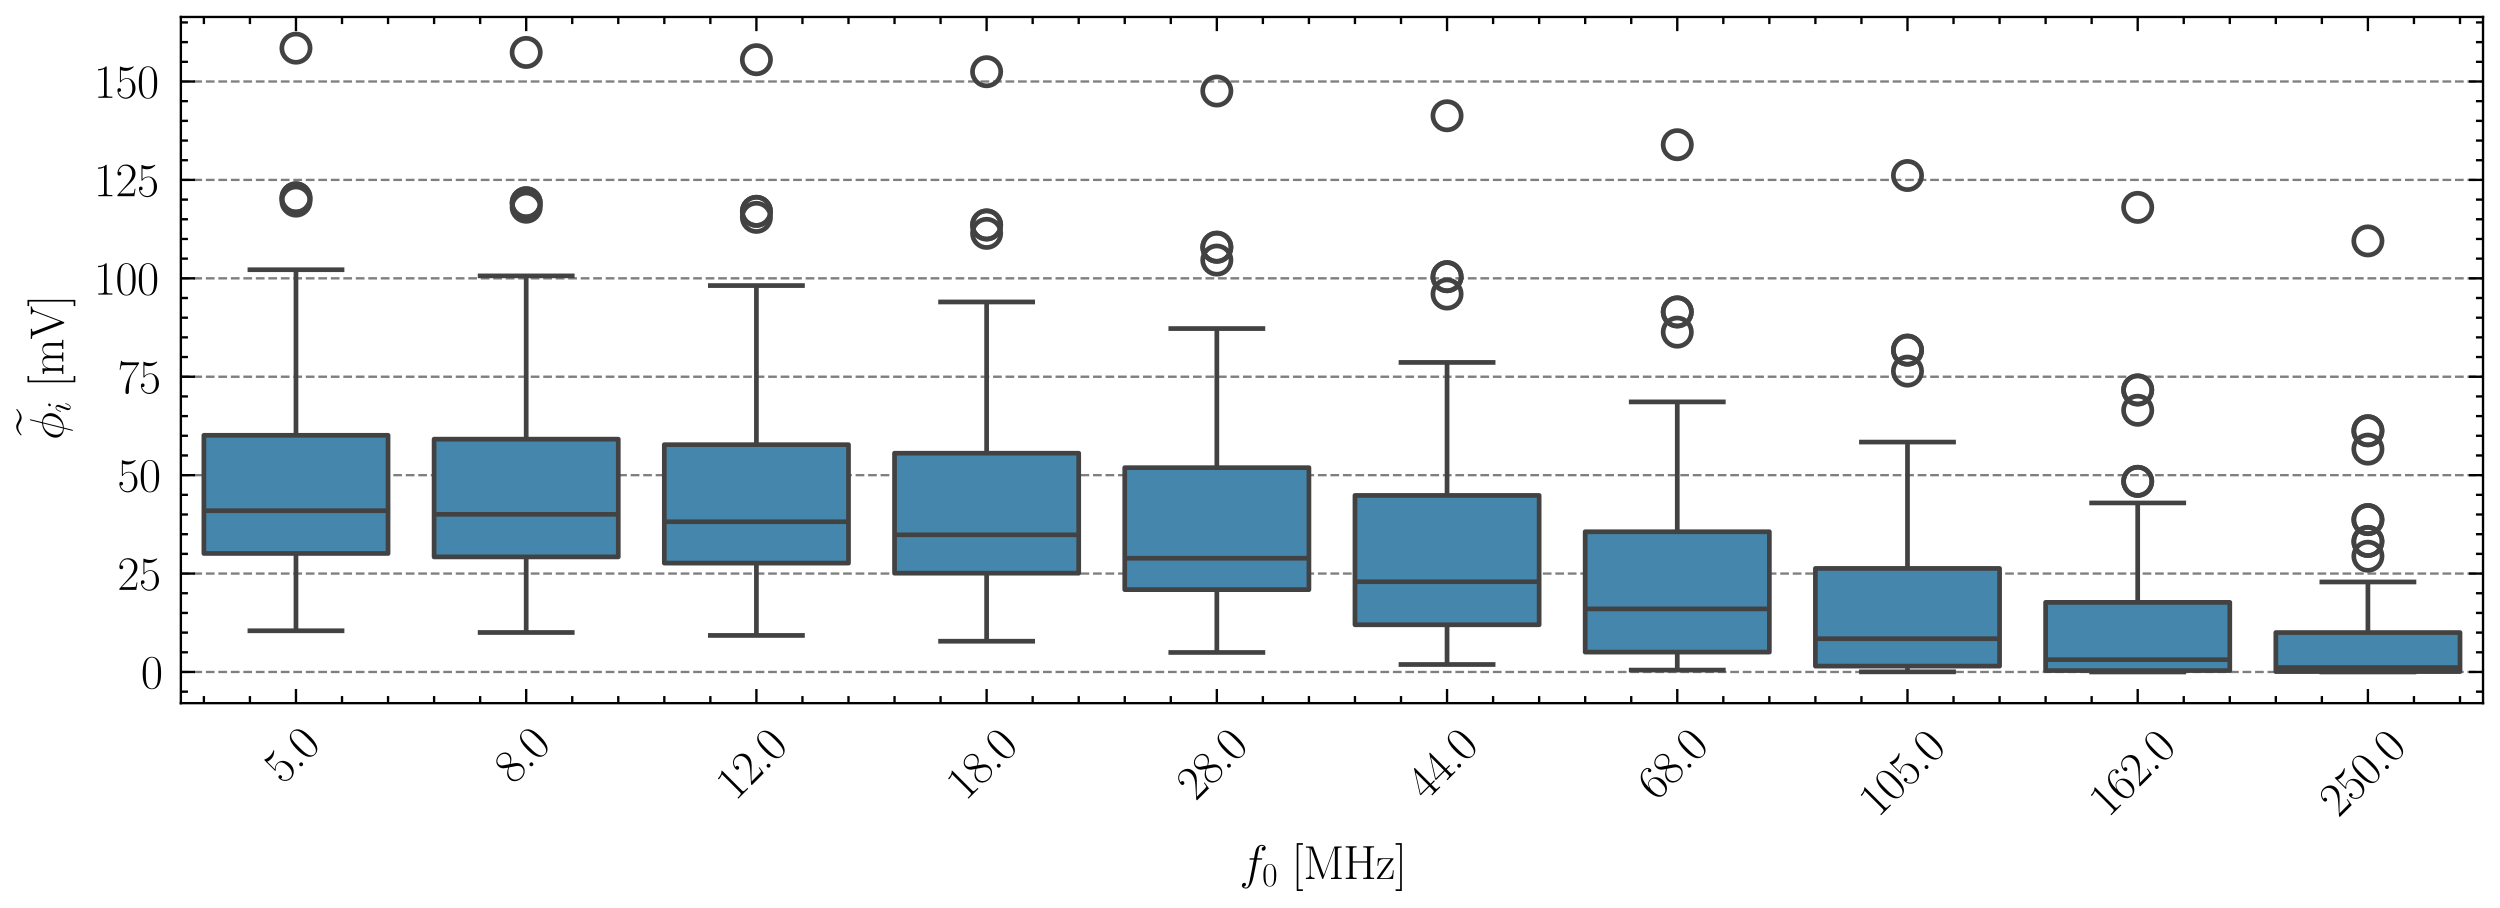 <?xml version="1.0" encoding="utf-8" standalone="no"?>
<!DOCTYPE svg PUBLIC "-//W3C//DTD SVG 1.1//EN"
  "http://www.w3.org/Graphics/SVG/1.1/DTD/svg11.dtd">
<svg xmlns:xlink="http://www.w3.org/1999/xlink" width="530.209pt" height="192.501pt" viewBox="0 0 530.209 192.501" xmlns="http://www.w3.org/2000/svg" version="1.1">
 <defs>
  <style type="text/css">*{stroke-linejoin: round; stroke-linecap: butt}</style>
 </defs>
 <g id="figure_1">
  <g id="patch_1">
   <path d="M 0 192.501 
L 530.209 192.501 
L 530.209 -0 
L 0 -0 
L 0 192.501 
z
" style="fill: none"/>
  </g>
  <g id="axes_1">
   <g id="patch_2">
    <path d="M 38.359 149.13 
L 526.609 149.13 
L 526.609 3.6 
L 38.359 3.6 
L 38.359 149.13 
z
" style="fill: none"/>
   </g>
   <g id="matplotlib.axis_1">
    <g id="xtick_1">
     <g id="line2d_1">
      <defs>
       <path id="m8b700ce25a" d="M 0 0 
L 0 -3 
" style="stroke: #000000; stroke-width: 0.5"/>
      </defs>
      <g>
       <use xlink:href="#m8b700ce25a" x="62.771" y="149.13" style="stroke: #000000; stroke-width: 0.5"/>
      </g>
     </g>
     <g id="line2d_2">
      <defs>
       <path id="m5bdc2e6451" d="M 0 0 
L 0 3 
" style="stroke: #000000; stroke-width: 0.5"/>
      </defs>
      <g>
       <use xlink:href="#m5bdc2e6451" x="62.771" y="3.6" style="stroke: #000000; stroke-width: 0.5"/>
      </g>
     </g>
     <g id="text_1">
      <!-- 5.0 -->
      <g transform="translate(60.032 166.524) rotate(-45) scale(0.1 -0.1)">
       <defs>
        <path id="CMR17-35" d="M 730 3692 
C 794 3666 1056 3584 1325 3584 
C 1920 3584 2246 3911 2432 4100 
C 2432 4157 2432 4192 2394 4192 
C 2387 4192 2374 4192 2323 4163 
C 2099 4058 1837 3973 1517 3973 
C 1325 3973 1037 3999 723 4139 
C 653 4171 640 4171 634 4171 
C 602 4171 595 4164 595 4037 
L 595 2203 
C 595 2089 595 2057 659 2057 
C 691 2057 704 2070 736 2114 
C 941 2401 1222 2522 1542 2522 
C 1766 2522 2246 2382 2246 1289 
C 2246 1085 2246 715 2054 421 
C 1894 159 1645 25 1370 25 
C 947 25 518 320 403 814 
C 429 807 480 795 506 795 
C 589 795 749 840 749 1038 
C 749 1210 627 1280 506 1280 
C 358 1280 262 1190 262 1011 
C 262 454 704 -128 1382 -128 
C 2042 -128 2669 440 2669 1264 
C 2669 2030 2170 2624 1549 2624 
C 1222 2624 947 2503 730 2274 
L 730 3692 
z
" transform="scale(0.016)"/>
        <path id="CMR17-2e" d="M 1062 261 
C 1062 420 934 522 800 522 
C 672 522 538 420 538 261 
C 538 102 666 0 800 0 
C 928 0 1062 102 1062 261 
z
" transform="scale(0.016)"/>
        <path id="CMR17-30" d="M 2688 2025 
C 2688 2416 2682 3080 2413 3591 
C 2176 4039 1798 4198 1466 4198 
C 1158 4198 768 4058 525 3597 
C 269 3118 243 2524 243 2025 
C 243 1661 250 1106 448 619 
C 723 -39 1216 -128 1466 -128 
C 1760 -128 2208 -7 2470 600 
C 2662 1042 2688 1559 2688 2025 
z
M 1466 -26 
C 1056 -26 813 325 723 812 
C 653 1188 653 1738 653 2096 
C 653 2588 653 2997 736 3387 
C 858 3929 1216 4096 1466 4096 
C 1728 4096 2067 3923 2189 3400 
C 2272 3036 2278 2607 2278 2096 
C 2278 1680 2278 1169 2202 792 
C 2067 95 1690 -26 1466 -26 
z
" transform="scale(0.016)"/>
       </defs>
       <use xlink:href="#CMR17-35" transform="scale(0.996)"/>
       <use xlink:href="#CMR17-2e" transform="translate(45.69 0) scale(0.996)"/>
       <use xlink:href="#CMR17-30" transform="translate(70.562 0) scale(0.996)"/>
      </g>
     </g>
    </g>
    <g id="xtick_2">
     <g id="line2d_3">
      <g>
       <use xlink:href="#m8b700ce25a" x="111.596" y="149.13" style="stroke: #000000; stroke-width: 0.5"/>
      </g>
     </g>
     <g id="line2d_4">
      <g>
       <use xlink:href="#m5bdc2e6451" x="111.596" y="3.6" style="stroke: #000000; stroke-width: 0.5"/>
      </g>
     </g>
     <g id="text_2">
      <!-- 8.0 -->
      <g transform="translate(108.857 166.524) rotate(-45) scale(0.1 -0.1)">
       <defs>
        <path id="CMR17-38" d="M 1741 2264 
C 2144 2467 2554 2773 2554 3263 
C 2554 3841 1990 4179 1472 4179 
C 890 4179 378 3759 378 3180 
C 378 3021 416 2747 666 2505 
C 730 2442 998 2251 1171 2130 
C 883 1983 211 1634 211 934 
C 211 279 838 -128 1459 -128 
C 2144 -128 2720 362 2720 1010 
C 2720 1590 2330 1857 2074 2029 
L 1741 2264 
z
M 902 2822 
C 851 2854 595 3051 595 3351 
C 595 3739 998 4032 1459 4032 
C 1965 4032 2336 3676 2336 3262 
C 2336 2669 1670 2331 1638 2331 
C 1632 2331 1626 2331 1574 2370 
L 902 2822 
z
M 2080 1519 
C 2176 1449 2483 1240 2483 851 
C 2483 381 2010 25 1472 25 
C 890 25 448 438 448 940 
C 448 1443 838 1862 1280 2060 
L 2080 1519 
z
" transform="scale(0.016)"/>
       </defs>
       <use xlink:href="#CMR17-38" transform="scale(0.996)"/>
       <use xlink:href="#CMR17-2e" transform="translate(45.69 0) scale(0.996)"/>
       <use xlink:href="#CMR17-30" transform="translate(70.562 0) scale(0.996)"/>
      </g>
     </g>
    </g>
    <g id="xtick_3">
     <g id="line2d_5">
      <g>
       <use xlink:href="#m8b700ce25a" x="160.421" y="149.13" style="stroke: #000000; stroke-width: 0.5"/>
      </g>
     </g>
     <g id="line2d_6">
      <g>
       <use xlink:href="#m5bdc2e6451" x="160.421" y="3.6" style="stroke: #000000; stroke-width: 0.5"/>
      </g>
     </g>
     <g id="text_3">
      <!-- 12.0 -->
      <g transform="translate(155.921 170.046) rotate(-45) scale(0.1 -0.1)">
       <defs>
        <path id="CMR17-31" d="M 1702 4058 
C 1702 4192 1696 4192 1606 4192 
C 1357 3916 979 3827 621 3827 
C 602 3827 570 3827 563 3808 
C 557 3795 557 3782 557 3648 
C 755 3648 1088 3686 1344 3839 
L 1344 461 
C 1344 236 1331 160 781 160 
L 589 160 
L 589 0 
C 896 0 1216 0 1523 0 
C 1830 0 2150 0 2458 0 
L 2458 160 
L 2266 160 
C 1715 160 1702 230 1702 458 
L 1702 4058 
z
" transform="scale(0.016)"/>
        <path id="CMR17-32" d="M 2669 989 
L 2554 989 
C 2490 536 2438 459 2413 420 
C 2381 369 1920 369 1830 369 
L 602 369 
C 832 619 1280 1072 1824 1597 
C 2214 1967 2669 2402 2669 3035 
C 2669 3790 2067 4224 1395 4224 
C 691 4224 262 3604 262 3030 
C 262 2780 448 2748 525 2748 
C 589 2748 781 2787 781 3010 
C 781 3207 614 3264 525 3264 
C 486 3264 448 3258 422 3245 
C 544 3790 915 4058 1306 4058 
C 1862 4058 2227 3617 2227 3035 
C 2227 2479 1901 2000 1536 1584 
L 262 146 
L 262 0 
L 2515 0 
L 2669 989 
z
" transform="scale(0.016)"/>
       </defs>
       <use xlink:href="#CMR17-31" transform="scale(0.996)"/>
       <use xlink:href="#CMR17-32" transform="translate(45.69 0) scale(0.996)"/>
       <use xlink:href="#CMR17-2e" transform="translate(91.381 0) scale(0.996)"/>
       <use xlink:href="#CMR17-30" transform="translate(116.252 0) scale(0.996)"/>
      </g>
     </g>
    </g>
    <g id="xtick_4">
     <g id="line2d_7">
      <g>
       <use xlink:href="#m8b700ce25a" x="209.246" y="149.13" style="stroke: #000000; stroke-width: 0.5"/>
      </g>
     </g>
     <g id="line2d_8">
      <g>
       <use xlink:href="#m5bdc2e6451" x="209.246" y="3.6" style="stroke: #000000; stroke-width: 0.5"/>
      </g>
     </g>
     <g id="text_4">
      <!-- 18.0 -->
      <g transform="translate(204.746 170.046) rotate(-45) scale(0.1 -0.1)">
       <use xlink:href="#CMR17-31" transform="scale(0.996)"/>
       <use xlink:href="#CMR17-38" transform="translate(45.69 0) scale(0.996)"/>
       <use xlink:href="#CMR17-2e" transform="translate(91.381 0) scale(0.996)"/>
       <use xlink:href="#CMR17-30" transform="translate(116.252 0) scale(0.996)"/>
      </g>
     </g>
    </g>
    <g id="xtick_5">
     <g id="line2d_9">
      <g>
       <use xlink:href="#m8b700ce25a" x="258.071" y="149.13" style="stroke: #000000; stroke-width: 0.5"/>
      </g>
     </g>
     <g id="line2d_10">
      <g>
       <use xlink:href="#m5bdc2e6451" x="258.071" y="3.6" style="stroke: #000000; stroke-width: 0.5"/>
      </g>
     </g>
     <g id="text_5">
      <!-- 28.0 -->
      <g transform="translate(253.571 170.046) rotate(-45) scale(0.1 -0.1)">
       <use xlink:href="#CMR17-32" transform="scale(0.996)"/>
       <use xlink:href="#CMR17-38" transform="translate(45.69 0) scale(0.996)"/>
       <use xlink:href="#CMR17-2e" transform="translate(91.381 0) scale(0.996)"/>
       <use xlink:href="#CMR17-30" transform="translate(116.252 0) scale(0.996)"/>
      </g>
     </g>
    </g>
    <g id="xtick_6">
     <g id="line2d_11">
      <g>
       <use xlink:href="#m8b700ce25a" x="306.896" y="149.13" style="stroke: #000000; stroke-width: 0.5"/>
      </g>
     </g>
     <g id="line2d_12">
      <g>
       <use xlink:href="#m5bdc2e6451" x="306.896" y="3.6" style="stroke: #000000; stroke-width: 0.5"/>
      </g>
     </g>
     <g id="text_6">
      <!-- 44.0 -->
      <g transform="translate(302.396 170.046) rotate(-45) scale(0.1 -0.1)">
       <defs>
        <path id="CMR17-34" d="M 2150 4122 
C 2150 4256 2144 4256 2029 4256 
L 128 1254 
L 128 1088 
L 1779 1088 
L 1779 457 
C 1779 224 1766 160 1318 160 
L 1197 160 
L 1197 0 
C 1402 0 1747 0 1965 0 
C 2182 0 2528 0 2733 0 
L 2733 160 
L 2611 160 
C 2163 160 2150 224 2150 457 
L 2150 1088 
L 2803 1088 
L 2803 1254 
L 2150 1254 
L 2150 4122 
z
M 1798 3703 
L 1798 1254 
L 256 1254 
L 1798 3703 
z
" transform="scale(0.016)"/>
       </defs>
       <use xlink:href="#CMR17-34" transform="scale(0.996)"/>
       <use xlink:href="#CMR17-34" transform="translate(45.69 0) scale(0.996)"/>
       <use xlink:href="#CMR17-2e" transform="translate(91.381 0) scale(0.996)"/>
       <use xlink:href="#CMR17-30" transform="translate(116.252 0) scale(0.996)"/>
      </g>
     </g>
    </g>
    <g id="xtick_7">
     <g id="line2d_13">
      <g>
       <use xlink:href="#m8b700ce25a" x="355.721" y="149.13" style="stroke: #000000; stroke-width: 0.5"/>
      </g>
     </g>
     <g id="line2d_14">
      <g>
       <use xlink:href="#m5bdc2e6451" x="355.721" y="3.6" style="stroke: #000000; stroke-width: 0.5"/>
      </g>
     </g>
     <g id="text_7">
      <!-- 68.0 -->
      <g transform="translate(351.221 170.046) rotate(-45) scale(0.1 -0.1)">
       <defs>
        <path id="CMR17-36" d="M 678 2176 
C 678 3690 1395 4032 1811 4032 
C 1946 4032 2272 4009 2400 3776 
C 2298 3776 2106 3776 2106 3553 
C 2106 3381 2246 3323 2336 3323 
C 2394 3323 2566 3348 2566 3560 
C 2566 3954 2246 4179 1805 4179 
C 1043 4179 243 3390 243 1984 
C 243 253 966 -128 1478 -128 
C 2099 -128 2688 427 2688 1283 
C 2688 2081 2170 2662 1517 2662 
C 1126 2662 838 2407 678 1960 
L 678 2176 
z
M 1478 25 
C 691 25 691 1200 691 1436 
C 691 1896 909 2560 1504 2560 
C 1613 2560 1926 2560 2138 2120 
C 2253 1870 2253 1609 2253 1289 
C 2253 944 2253 690 2118 434 
C 1978 171 1773 25 1478 25 
z
" transform="scale(0.016)"/>
       </defs>
       <use xlink:href="#CMR17-36" transform="scale(0.996)"/>
       <use xlink:href="#CMR17-38" transform="translate(45.69 0) scale(0.996)"/>
       <use xlink:href="#CMR17-2e" transform="translate(91.381 0) scale(0.996)"/>
       <use xlink:href="#CMR17-30" transform="translate(116.252 0) scale(0.996)"/>
      </g>
     </g>
    </g>
    <g id="xtick_8">
     <g id="line2d_15">
      <g>
       <use xlink:href="#m8b700ce25a" x="404.546" y="149.13" style="stroke: #000000; stroke-width: 0.5"/>
      </g>
     </g>
     <g id="line2d_16">
      <g>
       <use xlink:href="#m5bdc2e6451" x="404.546" y="3.6" style="stroke: #000000; stroke-width: 0.5"/>
      </g>
     </g>
     <g id="text_8">
      <!-- 105.0 -->
      <g transform="translate(398.285 173.568) rotate(-45) scale(0.1 -0.1)">
       <use xlink:href="#CMR17-31" transform="scale(0.996)"/>
       <use xlink:href="#CMR17-30" transform="translate(45.69 0) scale(0.996)"/>
       <use xlink:href="#CMR17-35" transform="translate(91.381 0) scale(0.996)"/>
       <use xlink:href="#CMR17-2e" transform="translate(137.071 0) scale(0.996)"/>
       <use xlink:href="#CMR17-30" transform="translate(161.942 0) scale(0.996)"/>
      </g>
     </g>
    </g>
    <g id="xtick_9">
     <g id="line2d_17">
      <g>
       <use xlink:href="#m8b700ce25a" x="453.371" y="149.13" style="stroke: #000000; stroke-width: 0.5"/>
      </g>
     </g>
     <g id="line2d_18">
      <g>
       <use xlink:href="#m5bdc2e6451" x="453.371" y="3.6" style="stroke: #000000; stroke-width: 0.5"/>
      </g>
     </g>
     <g id="text_9">
      <!-- 162.0 -->
      <g transform="translate(447.11 173.568) rotate(-45) scale(0.1 -0.1)">
       <use xlink:href="#CMR17-31" transform="scale(0.996)"/>
       <use xlink:href="#CMR17-36" transform="translate(45.69 0) scale(0.996)"/>
       <use xlink:href="#CMR17-32" transform="translate(91.381 0) scale(0.996)"/>
       <use xlink:href="#CMR17-2e" transform="translate(137.071 0) scale(0.996)"/>
       <use xlink:href="#CMR17-30" transform="translate(161.942 0) scale(0.996)"/>
      </g>
     </g>
    </g>
    <g id="xtick_10">
     <g id="line2d_19">
      <g>
       <use xlink:href="#m8b700ce25a" x="502.196" y="149.13" style="stroke: #000000; stroke-width: 0.5"/>
      </g>
     </g>
     <g id="line2d_20">
      <g>
       <use xlink:href="#m5bdc2e6451" x="502.196" y="3.6" style="stroke: #000000; stroke-width: 0.5"/>
      </g>
     </g>
     <g id="text_10">
      <!-- 250.0 -->
      <g transform="translate(495.935 173.568) rotate(-45) scale(0.1 -0.1)">
       <use xlink:href="#CMR17-32" transform="scale(0.996)"/>
       <use xlink:href="#CMR17-35" transform="translate(45.69 0) scale(0.996)"/>
       <use xlink:href="#CMR17-30" transform="translate(91.381 0) scale(0.996)"/>
       <use xlink:href="#CMR17-2e" transform="translate(137.071 0) scale(0.996)"/>
       <use xlink:href="#CMR17-30" transform="translate(161.942 0) scale(0.996)"/>
      </g>
     </g>
    </g>
    <g id="xtick_11">
     <g id="line2d_21">
      <defs>
       <path id="mcecbfdc73b" d="M 0 0 
L 0 -1.5 
" style="stroke: #000000; stroke-width: 0.5"/>
      </defs>
      <g>
       <use xlink:href="#mcecbfdc73b" x="43.241" y="149.13" style="stroke: #000000; stroke-width: 0.5"/>
      </g>
     </g>
     <g id="line2d_22">
      <defs>
       <path id="m8b659e85fc" d="M 0 0 
L 0 1.5 
" style="stroke: #000000; stroke-width: 0.5"/>
      </defs>
      <g>
       <use xlink:href="#m8b659e85fc" x="43.241" y="3.6" style="stroke: #000000; stroke-width: 0.5"/>
      </g>
     </g>
    </g>
    <g id="xtick_12">
     <g id="line2d_23">
      <g>
       <use xlink:href="#mcecbfdc73b" x="53.006" y="149.13" style="stroke: #000000; stroke-width: 0.5"/>
      </g>
     </g>
     <g id="line2d_24">
      <g>
       <use xlink:href="#m8b659e85fc" x="53.006" y="3.6" style="stroke: #000000; stroke-width: 0.5"/>
      </g>
     </g>
    </g>
    <g id="xtick_13">
     <g id="line2d_25">
      <g>
       <use xlink:href="#mcecbfdc73b" x="72.536" y="149.13" style="stroke: #000000; stroke-width: 0.5"/>
      </g>
     </g>
     <g id="line2d_26">
      <g>
       <use xlink:href="#m8b659e85fc" x="72.536" y="3.6" style="stroke: #000000; stroke-width: 0.5"/>
      </g>
     </g>
    </g>
    <g id="xtick_14">
     <g id="line2d_27">
      <g>
       <use xlink:href="#mcecbfdc73b" x="82.301" y="149.13" style="stroke: #000000; stroke-width: 0.5"/>
      </g>
     </g>
     <g id="line2d_28">
      <g>
       <use xlink:href="#m8b659e85fc" x="82.301" y="3.6" style="stroke: #000000; stroke-width: 0.5"/>
      </g>
     </g>
    </g>
    <g id="xtick_15">
     <g id="line2d_29">
      <g>
       <use xlink:href="#mcecbfdc73b" x="92.066" y="149.13" style="stroke: #000000; stroke-width: 0.5"/>
      </g>
     </g>
     <g id="line2d_30">
      <g>
       <use xlink:href="#m8b659e85fc" x="92.066" y="3.6" style="stroke: #000000; stroke-width: 0.5"/>
      </g>
     </g>
    </g>
    <g id="xtick_16">
     <g id="line2d_31">
      <g>
       <use xlink:href="#mcecbfdc73b" x="101.831" y="149.13" style="stroke: #000000; stroke-width: 0.5"/>
      </g>
     </g>
     <g id="line2d_32">
      <g>
       <use xlink:href="#m8b659e85fc" x="101.831" y="3.6" style="stroke: #000000; stroke-width: 0.5"/>
      </g>
     </g>
    </g>
    <g id="xtick_17">
     <g id="line2d_33">
      <g>
       <use xlink:href="#mcecbfdc73b" x="121.361" y="149.13" style="stroke: #000000; stroke-width: 0.5"/>
      </g>
     </g>
     <g id="line2d_34">
      <g>
       <use xlink:href="#m8b659e85fc" x="121.361" y="3.6" style="stroke: #000000; stroke-width: 0.5"/>
      </g>
     </g>
    </g>
    <g id="xtick_18">
     <g id="line2d_35">
      <g>
       <use xlink:href="#mcecbfdc73b" x="131.126" y="149.13" style="stroke: #000000; stroke-width: 0.5"/>
      </g>
     </g>
     <g id="line2d_36">
      <g>
       <use xlink:href="#m8b659e85fc" x="131.126" y="3.6" style="stroke: #000000; stroke-width: 0.5"/>
      </g>
     </g>
    </g>
    <g id="xtick_19">
     <g id="line2d_37">
      <g>
       <use xlink:href="#mcecbfdc73b" x="140.891" y="149.13" style="stroke: #000000; stroke-width: 0.5"/>
      </g>
     </g>
     <g id="line2d_38">
      <g>
       <use xlink:href="#m8b659e85fc" x="140.891" y="3.6" style="stroke: #000000; stroke-width: 0.5"/>
      </g>
     </g>
    </g>
    <g id="xtick_20">
     <g id="line2d_39">
      <g>
       <use xlink:href="#mcecbfdc73b" x="150.656" y="149.13" style="stroke: #000000; stroke-width: 0.5"/>
      </g>
     </g>
     <g id="line2d_40">
      <g>
       <use xlink:href="#m8b659e85fc" x="150.656" y="3.6" style="stroke: #000000; stroke-width: 0.5"/>
      </g>
     </g>
    </g>
    <g id="xtick_21">
     <g id="line2d_41">
      <g>
       <use xlink:href="#mcecbfdc73b" x="170.186" y="149.13" style="stroke: #000000; stroke-width: 0.5"/>
      </g>
     </g>
     <g id="line2d_42">
      <g>
       <use xlink:href="#m8b659e85fc" x="170.186" y="3.6" style="stroke: #000000; stroke-width: 0.5"/>
      </g>
     </g>
    </g>
    <g id="xtick_22">
     <g id="line2d_43">
      <g>
       <use xlink:href="#mcecbfdc73b" x="179.951" y="149.13" style="stroke: #000000; stroke-width: 0.5"/>
      </g>
     </g>
     <g id="line2d_44">
      <g>
       <use xlink:href="#m8b659e85fc" x="179.951" y="3.6" style="stroke: #000000; stroke-width: 0.5"/>
      </g>
     </g>
    </g>
    <g id="xtick_23">
     <g id="line2d_45">
      <g>
       <use xlink:href="#mcecbfdc73b" x="189.716" y="149.13" style="stroke: #000000; stroke-width: 0.5"/>
      </g>
     </g>
     <g id="line2d_46">
      <g>
       <use xlink:href="#m8b659e85fc" x="189.716" y="3.6" style="stroke: #000000; stroke-width: 0.5"/>
      </g>
     </g>
    </g>
    <g id="xtick_24">
     <g id="line2d_47">
      <g>
       <use xlink:href="#mcecbfdc73b" x="199.481" y="149.13" style="stroke: #000000; stroke-width: 0.5"/>
      </g>
     </g>
     <g id="line2d_48">
      <g>
       <use xlink:href="#m8b659e85fc" x="199.481" y="3.6" style="stroke: #000000; stroke-width: 0.5"/>
      </g>
     </g>
    </g>
    <g id="xtick_25">
     <g id="line2d_49">
      <g>
       <use xlink:href="#mcecbfdc73b" x="219.011" y="149.13" style="stroke: #000000; stroke-width: 0.5"/>
      </g>
     </g>
     <g id="line2d_50">
      <g>
       <use xlink:href="#m8b659e85fc" x="219.011" y="3.6" style="stroke: #000000; stroke-width: 0.5"/>
      </g>
     </g>
    </g>
    <g id="xtick_26">
     <g id="line2d_51">
      <g>
       <use xlink:href="#mcecbfdc73b" x="228.776" y="149.13" style="stroke: #000000; stroke-width: 0.5"/>
      </g>
     </g>
     <g id="line2d_52">
      <g>
       <use xlink:href="#m8b659e85fc" x="228.776" y="3.6" style="stroke: #000000; stroke-width: 0.5"/>
      </g>
     </g>
    </g>
    <g id="xtick_27">
     <g id="line2d_53">
      <g>
       <use xlink:href="#mcecbfdc73b" x="238.541" y="149.13" style="stroke: #000000; stroke-width: 0.5"/>
      </g>
     </g>
     <g id="line2d_54">
      <g>
       <use xlink:href="#m8b659e85fc" x="238.541" y="3.6" style="stroke: #000000; stroke-width: 0.5"/>
      </g>
     </g>
    </g>
    <g id="xtick_28">
     <g id="line2d_55">
      <g>
       <use xlink:href="#mcecbfdc73b" x="248.306" y="149.13" style="stroke: #000000; stroke-width: 0.5"/>
      </g>
     </g>
     <g id="line2d_56">
      <g>
       <use xlink:href="#m8b659e85fc" x="248.306" y="3.6" style="stroke: #000000; stroke-width: 0.5"/>
      </g>
     </g>
    </g>
    <g id="xtick_29">
     <g id="line2d_57">
      <g>
       <use xlink:href="#mcecbfdc73b" x="267.836" y="149.13" style="stroke: #000000; stroke-width: 0.5"/>
      </g>
     </g>
     <g id="line2d_58">
      <g>
       <use xlink:href="#m8b659e85fc" x="267.836" y="3.6" style="stroke: #000000; stroke-width: 0.5"/>
      </g>
     </g>
    </g>
    <g id="xtick_30">
     <g id="line2d_59">
      <g>
       <use xlink:href="#mcecbfdc73b" x="277.601" y="149.13" style="stroke: #000000; stroke-width: 0.5"/>
      </g>
     </g>
     <g id="line2d_60">
      <g>
       <use xlink:href="#m8b659e85fc" x="277.601" y="3.6" style="stroke: #000000; stroke-width: 0.5"/>
      </g>
     </g>
    </g>
    <g id="xtick_31">
     <g id="line2d_61">
      <g>
       <use xlink:href="#mcecbfdc73b" x="287.366" y="149.13" style="stroke: #000000; stroke-width: 0.5"/>
      </g>
     </g>
     <g id="line2d_62">
      <g>
       <use xlink:href="#m8b659e85fc" x="287.366" y="3.6" style="stroke: #000000; stroke-width: 0.5"/>
      </g>
     </g>
    </g>
    <g id="xtick_32">
     <g id="line2d_63">
      <g>
       <use xlink:href="#mcecbfdc73b" x="297.131" y="149.13" style="stroke: #000000; stroke-width: 0.5"/>
      </g>
     </g>
     <g id="line2d_64">
      <g>
       <use xlink:href="#m8b659e85fc" x="297.131" y="3.6" style="stroke: #000000; stroke-width: 0.5"/>
      </g>
     </g>
    </g>
    <g id="xtick_33">
     <g id="line2d_65">
      <g>
       <use xlink:href="#mcecbfdc73b" x="316.661" y="149.13" style="stroke: #000000; stroke-width: 0.5"/>
      </g>
     </g>
     <g id="line2d_66">
      <g>
       <use xlink:href="#m8b659e85fc" x="316.661" y="3.6" style="stroke: #000000; stroke-width: 0.5"/>
      </g>
     </g>
    </g>
    <g id="xtick_34">
     <g id="line2d_67">
      <g>
       <use xlink:href="#mcecbfdc73b" x="326.426" y="149.13" style="stroke: #000000; stroke-width: 0.5"/>
      </g>
     </g>
     <g id="line2d_68">
      <g>
       <use xlink:href="#m8b659e85fc" x="326.426" y="3.6" style="stroke: #000000; stroke-width: 0.5"/>
      </g>
     </g>
    </g>
    <g id="xtick_35">
     <g id="line2d_69">
      <g>
       <use xlink:href="#mcecbfdc73b" x="336.191" y="149.13" style="stroke: #000000; stroke-width: 0.5"/>
      </g>
     </g>
     <g id="line2d_70">
      <g>
       <use xlink:href="#m8b659e85fc" x="336.191" y="3.6" style="stroke: #000000; stroke-width: 0.5"/>
      </g>
     </g>
    </g>
    <g id="xtick_36">
     <g id="line2d_71">
      <g>
       <use xlink:href="#mcecbfdc73b" x="345.956" y="149.13" style="stroke: #000000; stroke-width: 0.5"/>
      </g>
     </g>
     <g id="line2d_72">
      <g>
       <use xlink:href="#m8b659e85fc" x="345.956" y="3.6" style="stroke: #000000; stroke-width: 0.5"/>
      </g>
     </g>
    </g>
    <g id="xtick_37">
     <g id="line2d_73">
      <g>
       <use xlink:href="#mcecbfdc73b" x="365.486" y="149.13" style="stroke: #000000; stroke-width: 0.5"/>
      </g>
     </g>
     <g id="line2d_74">
      <g>
       <use xlink:href="#m8b659e85fc" x="365.486" y="3.6" style="stroke: #000000; stroke-width: 0.5"/>
      </g>
     </g>
    </g>
    <g id="xtick_38">
     <g id="line2d_75">
      <g>
       <use xlink:href="#mcecbfdc73b" x="375.251" y="149.13" style="stroke: #000000; stroke-width: 0.5"/>
      </g>
     </g>
     <g id="line2d_76">
      <g>
       <use xlink:href="#m8b659e85fc" x="375.251" y="3.6" style="stroke: #000000; stroke-width: 0.5"/>
      </g>
     </g>
    </g>
    <g id="xtick_39">
     <g id="line2d_77">
      <g>
       <use xlink:href="#mcecbfdc73b" x="385.016" y="149.13" style="stroke: #000000; stroke-width: 0.5"/>
      </g>
     </g>
     <g id="line2d_78">
      <g>
       <use xlink:href="#m8b659e85fc" x="385.016" y="3.6" style="stroke: #000000; stroke-width: 0.5"/>
      </g>
     </g>
    </g>
    <g id="xtick_40">
     <g id="line2d_79">
      <g>
       <use xlink:href="#mcecbfdc73b" x="394.781" y="149.13" style="stroke: #000000; stroke-width: 0.5"/>
      </g>
     </g>
     <g id="line2d_80">
      <g>
       <use xlink:href="#m8b659e85fc" x="394.781" y="3.6" style="stroke: #000000; stroke-width: 0.5"/>
      </g>
     </g>
    </g>
    <g id="xtick_41">
     <g id="line2d_81">
      <g>
       <use xlink:href="#mcecbfdc73b" x="414.311" y="149.13" style="stroke: #000000; stroke-width: 0.5"/>
      </g>
     </g>
     <g id="line2d_82">
      <g>
       <use xlink:href="#m8b659e85fc" x="414.311" y="3.6" style="stroke: #000000; stroke-width: 0.5"/>
      </g>
     </g>
    </g>
    <g id="xtick_42">
     <g id="line2d_83">
      <g>
       <use xlink:href="#mcecbfdc73b" x="424.076" y="149.13" style="stroke: #000000; stroke-width: 0.5"/>
      </g>
     </g>
     <g id="line2d_84">
      <g>
       <use xlink:href="#m8b659e85fc" x="424.076" y="3.6" style="stroke: #000000; stroke-width: 0.5"/>
      </g>
     </g>
    </g>
    <g id="xtick_43">
     <g id="line2d_85">
      <g>
       <use xlink:href="#mcecbfdc73b" x="433.841" y="149.13" style="stroke: #000000; stroke-width: 0.5"/>
      </g>
     </g>
     <g id="line2d_86">
      <g>
       <use xlink:href="#m8b659e85fc" x="433.841" y="3.6" style="stroke: #000000; stroke-width: 0.5"/>
      </g>
     </g>
    </g>
    <g id="xtick_44">
     <g id="line2d_87">
      <g>
       <use xlink:href="#mcecbfdc73b" x="443.606" y="149.13" style="stroke: #000000; stroke-width: 0.5"/>
      </g>
     </g>
     <g id="line2d_88">
      <g>
       <use xlink:href="#m8b659e85fc" x="443.606" y="3.6" style="stroke: #000000; stroke-width: 0.5"/>
      </g>
     </g>
    </g>
    <g id="xtick_45">
     <g id="line2d_89">
      <g>
       <use xlink:href="#mcecbfdc73b" x="463.136" y="149.13" style="stroke: #000000; stroke-width: 0.5"/>
      </g>
     </g>
     <g id="line2d_90">
      <g>
       <use xlink:href="#m8b659e85fc" x="463.136" y="3.6" style="stroke: #000000; stroke-width: 0.5"/>
      </g>
     </g>
    </g>
    <g id="xtick_46">
     <g id="line2d_91">
      <g>
       <use xlink:href="#mcecbfdc73b" x="472.901" y="149.13" style="stroke: #000000; stroke-width: 0.5"/>
      </g>
     </g>
     <g id="line2d_92">
      <g>
       <use xlink:href="#m8b659e85fc" x="472.901" y="3.6" style="stroke: #000000; stroke-width: 0.5"/>
      </g>
     </g>
    </g>
    <g id="xtick_47">
     <g id="line2d_93">
      <g>
       <use xlink:href="#mcecbfdc73b" x="482.666" y="149.13" style="stroke: #000000; stroke-width: 0.5"/>
      </g>
     </g>
     <g id="line2d_94">
      <g>
       <use xlink:href="#m8b659e85fc" x="482.666" y="3.6" style="stroke: #000000; stroke-width: 0.5"/>
      </g>
     </g>
    </g>
    <g id="xtick_48">
     <g id="line2d_95">
      <g>
       <use xlink:href="#mcecbfdc73b" x="492.431" y="149.13" style="stroke: #000000; stroke-width: 0.5"/>
      </g>
     </g>
     <g id="line2d_96">
      <g>
       <use xlink:href="#m8b659e85fc" x="492.431" y="3.6" style="stroke: #000000; stroke-width: 0.5"/>
      </g>
     </g>
    </g>
    <g id="xtick_49">
     <g id="line2d_97">
      <g>
       <use xlink:href="#mcecbfdc73b" x="511.961" y="149.13" style="stroke: #000000; stroke-width: 0.5"/>
      </g>
     </g>
     <g id="line2d_98">
      <g>
       <use xlink:href="#m8b659e85fc" x="511.961" y="3.6" style="stroke: #000000; stroke-width: 0.5"/>
      </g>
     </g>
    </g>
    <g id="xtick_50">
     <g id="line2d_99">
      <g>
       <use xlink:href="#mcecbfdc73b" x="521.726" y="149.13" style="stroke: #000000; stroke-width: 0.5"/>
      </g>
     </g>
     <g id="line2d_100">
      <g>
       <use xlink:href="#m8b659e85fc" x="521.726" y="3.6" style="stroke: #000000; stroke-width: 0.5"/>
      </g>
     </g>
    </g>
    <g id="text_11">
     <!-- $f_0$ [MHz] -->
     <g transform="translate(262.867 186.41) scale(0.1 -0.1)">
      <defs>
       <path id="CMMI12-66" d="M 2854 2566 
C 2982 2566 3034 2566 3034 2688 
C 3034 2752 2982 2752 2867 2752 
L 2349 2752 
C 2470 3429 2560 3897 2611 4107 
C 2650 4265 2784 4416 2950 4416 
C 3085 4416 3219 4358 3283 4298 
C 3034 4272 2957 4082 2957 3969 
C 2957 3837 3053 3759 3174 3759 
C 3302 3759 3494 3870 3494 4119 
C 3494 4393 3226 4544 2944 4544 
C 2669 4544 2400 4334 2272 4078 
C 2157 3848 2093 3611 1946 2752 
L 1517 2752 
C 1395 2752 1331 2752 1331 2637 
C 1331 2566 1370 2566 1498 2566 
L 1907 2566 
C 1792 1976 1530 542 1382 -137 
C 1274 -689 1178 -1152 858 -1152 
C 838 -1152 653 -1152 538 -1031 
C 864 -1005 864 -726 864 -720 
C 864 -593 768 -517 646 -517 
C 518 -517 326 -625 326 -867 
C 326 -1140 608 -1280 858 -1280 
C 1510 -1280 1779 -118 1850 199 
C 1965 688 2278 2376 2310 2566 
L 2854 2566 
z
" transform="scale(0.016)"/>
       <path id="CMR17-5b" d="M 1504 -1600 
L 1504 -1377 
L 902 -1377 
L 902 4544 
L 1504 4544 
L 1504 4767 
L 678 4767 
L 678 -1600 
L 1504 -1600 
z
" transform="scale(0.016)"/>
       <path id="CMR17-4d" d="M 1338 4224 
C 1299 4320 1293 4320 1158 4320 
L 339 4320 
L 339 4160 
C 781 4160 851 4160 851 3875 
L 851 610 
C 851 451 851 153 339 153 
L 339 -13 
C 486 0 755 0 915 0 
C 1075 0 1344 0 1491 -13 
L 1491 153 
C 979 153 979 451 979 610 
L 979 4135 
L 986 4135 
L 2490 89 
C 2515 25 2528 -13 2579 -13 
C 2630 -13 2643 25 2669 89 
L 4186 4166 
L 4192 4166 
L 4192 438 
C 4192 153 4122 153 3680 153 
L 3680 -13 
C 3853 0 4198 0 4384 0 
C 4570 0 4922 0 5094 -13 
L 5094 153 
C 4653 153 4582 153 4582 438 
L 4582 3875 
C 4582 4160 4653 4160 5094 4160 
L 5094 4320 
L 4282 4320 
C 4147 4320 4141 4314 4102 4218 
L 2720 502 
L 1338 4224 
z
" transform="scale(0.016)"/>
       <path id="CMR17-48" d="M 3590 3905 
C 3590 4192 3661 4192 4102 4192 
L 4102 4352 
C 3917 4352 3578 4352 3379 4352 
C 3181 4352 2842 4352 2656 4352 
L 2656 4192 
C 3098 4192 3168 4192 3168 3904 
L 3168 2341 
L 1261 2341 
L 1261 3904 
C 1261 4192 1331 4192 1773 4192 
L 1773 4352 
C 1587 4352 1248 4352 1050 4352 
C 851 4352 512 4352 326 4352 
L 326 4192 
C 768 4192 838 4192 838 3905 
L 838 447 
C 838 160 768 160 326 160 
L 326 0 
C 512 0 851 0 1050 0 
C 1248 0 1587 0 1773 0 
L 1773 160 
C 1331 160 1261 160 1261 446 
L 1261 2176 
L 3168 2176 
L 3168 446 
C 3168 160 3098 160 2656 160 
L 2656 0 
C 2842 0 3181 0 3379 0 
C 3578 0 3917 0 4102 0 
L 4102 160 
C 3661 160 3590 160 3590 447 
L 3590 3905 
z
" transform="scale(0.016)"/>
       <path id="CMR17-7a" d="M 2310 2605 
C 2362 2670 2362 2682 2362 2695 
C 2362 2752 2336 2752 2221 2752 
L 275 2752 
L 211 1760 
L 326 1760 
C 371 2381 442 2650 1178 2650 
L 1958 2650 
L 128 96 
C 128 0 134 0 269 0 
L 2291 0 
L 2381 1152 
L 2266 1152 
C 2214 442 2131 115 1350 115 
L 531 115 
L 2310 2605 
z
" transform="scale(0.016)"/>
       <path id="CMR17-5d" d="M 915 4767 
L 90 4767 
L 90 4544 
L 691 4544 
L 691 -1377 
L 90 -1377 
L 90 -1600 
L 915 -1600 
L 915 4767 
z
" transform="scale(0.016)"/>
      </defs>
      <use xlink:href="#CMMI12-66" transform="scale(0.996)"/>
      <use xlink:href="#CMR17-30" transform="translate(48.083 -14.944) scale(0.697)"/>
      <use xlink:href="#CMR17-5b" transform="translate(110.641 0) scale(0.996)"/>
      <use xlink:href="#CMR17-4d" transform="translate(135.512 0) scale(0.996)"/>
      <use xlink:href="#CMR17-48" transform="translate(220.199 0) scale(0.996)"/>
      <use xlink:href="#CMR17-7a" transform="translate(289.271 0) scale(0.996)"/>
      <use xlink:href="#CMR17-5d" transform="translate(329.757 0) scale(0.996)"/>
     </g>
    </g>
   </g>
   <g id="matplotlib.axis_2">
    <g id="ytick_1">
     <g id="line2d_101">
      <path d="M 38.359 142.515 
L 526.609 142.515 
" clip-path="url(#pd195c20751)" style="fill: none; stroke-dasharray: 1.85,0.8; stroke-dashoffset: 0; stroke: #000000; stroke-opacity: 0.5; stroke-width: 0.5"/>
     </g>
     <g id="line2d_102">
      <defs>
       <path id="m7c18674d60" d="M 0 0 
L 3 0 
" style="stroke: #000000; stroke-width: 0.5"/>
      </defs>
      <g>
       <use xlink:href="#m7c18674d60" x="38.359" y="142.515" style="stroke: #000000; stroke-width: 0.5"/>
      </g>
     </g>
     <g id="line2d_103">
      <defs>
       <path id="med3bd803ba" d="M 0 0 
L -3 0 
" style="stroke: #000000; stroke-width: 0.5"/>
      </defs>
      <g>
       <use xlink:href="#med3bd803ba" x="526.609" y="142.515" style="stroke: #000000; stroke-width: 0.5"/>
      </g>
     </g>
     <g id="text_12">
      <!-- $\mathdefault{0}$ -->
      <g transform="translate(29.878 145.974) scale(0.1 -0.1)">
       <use xlink:href="#CMR17-30" transform="scale(0.996)"/>
      </g>
     </g>
    </g>
    <g id="ytick_2">
     <g id="line2d_104">
      <path d="M 38.359 121.643 
L 526.609 121.643 
" clip-path="url(#pd195c20751)" style="fill: none; stroke-dasharray: 1.85,0.8; stroke-dashoffset: 0; stroke: #000000; stroke-opacity: 0.5; stroke-width: 0.5"/>
     </g>
     <g id="line2d_105">
      <g>
       <use xlink:href="#m7c18674d60" x="38.359" y="121.643" style="stroke: #000000; stroke-width: 0.5"/>
      </g>
     </g>
     <g id="line2d_106">
      <g>
       <use xlink:href="#med3bd803ba" x="526.609" y="121.643" style="stroke: #000000; stroke-width: 0.5"/>
      </g>
     </g>
     <g id="text_13">
      <!-- $\mathdefault{25}$ -->
      <g transform="translate(24.896 125.103) scale(0.1 -0.1)">
       <use xlink:href="#CMR17-32" transform="scale(0.996)"/>
       <use xlink:href="#CMR17-35" transform="translate(45.69 0) scale(0.996)"/>
      </g>
     </g>
    </g>
    <g id="ytick_3">
     <g id="line2d_107">
      <path d="M 38.359 100.772 
L 526.609 100.772 
" clip-path="url(#pd195c20751)" style="fill: none; stroke-dasharray: 1.85,0.8; stroke-dashoffset: 0; stroke: #000000; stroke-opacity: 0.5; stroke-width: 0.5"/>
     </g>
     <g id="line2d_108">
      <g>
       <use xlink:href="#m7c18674d60" x="38.359" y="100.772" style="stroke: #000000; stroke-width: 0.5"/>
      </g>
     </g>
     <g id="line2d_109">
      <g>
       <use xlink:href="#med3bd803ba" x="526.609" y="100.772" style="stroke: #000000; stroke-width: 0.5"/>
      </g>
     </g>
     <g id="text_14">
      <!-- $\mathdefault{50}$ -->
      <g transform="translate(24.896 104.231) scale(0.1 -0.1)">
       <use xlink:href="#CMR17-35" transform="scale(0.996)"/>
       <use xlink:href="#CMR17-30" transform="translate(45.69 0) scale(0.996)"/>
      </g>
     </g>
    </g>
    <g id="ytick_4">
     <g id="line2d_110">
      <path d="M 38.359 79.9 
L 526.609 79.9 
" clip-path="url(#pd195c20751)" style="fill: none; stroke-dasharray: 1.85,0.8; stroke-dashoffset: 0; stroke: #000000; stroke-opacity: 0.5; stroke-width: 0.5"/>
     </g>
     <g id="line2d_111">
      <g>
       <use xlink:href="#m7c18674d60" x="38.359" y="79.9" style="stroke: #000000; stroke-width: 0.5"/>
      </g>
     </g>
     <g id="line2d_112">
      <g>
       <use xlink:href="#med3bd803ba" x="526.609" y="79.9" style="stroke: #000000; stroke-width: 0.5"/>
      </g>
     </g>
     <g id="text_15">
      <!-- $\mathdefault{75}$ -->
      <g transform="translate(24.896 83.359) scale(0.1 -0.1)">
       <defs>
        <path id="CMR17-37" d="M 2886 3941 
L 2886 4081 
L 1382 4081 
C 634 4081 621 4165 595 4288 
L 480 4288 
L 294 3094 
L 410 3094 
C 429 3215 474 3540 550 3661 
C 589 3712 1062 3712 1171 3712 
L 2579 3712 
L 1869 2661 
C 1395 1954 1069 999 1069 165 
C 1069 89 1069 -128 1299 -128 
C 1530 -128 1530 89 1530 171 
L 1530 465 
C 1530 1508 1709 2196 2003 2636 
L 2886 3941 
z
" transform="scale(0.016)"/>
       </defs>
       <use xlink:href="#CMR17-37" transform="scale(0.996)"/>
       <use xlink:href="#CMR17-35" transform="translate(45.69 0) scale(0.996)"/>
      </g>
     </g>
    </g>
    <g id="ytick_5">
     <g id="line2d_113">
      <path d="M 38.359 59.028 
L 526.609 59.028 
" clip-path="url(#pd195c20751)" style="fill: none; stroke-dasharray: 1.85,0.8; stroke-dashoffset: 0; stroke: #000000; stroke-opacity: 0.5; stroke-width: 0.5"/>
     </g>
     <g id="line2d_114">
      <g>
       <use xlink:href="#m7c18674d60" x="38.359" y="59.028" style="stroke: #000000; stroke-width: 0.5"/>
      </g>
     </g>
     <g id="line2d_115">
      <g>
       <use xlink:href="#med3bd803ba" x="526.609" y="59.028" style="stroke: #000000; stroke-width: 0.5"/>
      </g>
     </g>
     <g id="text_16">
      <!-- $\mathdefault{100}$ -->
      <g transform="translate(19.915 62.487) scale(0.1 -0.1)">
       <use xlink:href="#CMR17-31" transform="scale(0.996)"/>
       <use xlink:href="#CMR17-30" transform="translate(45.69 0) scale(0.996)"/>
       <use xlink:href="#CMR17-30" transform="translate(91.381 0) scale(0.996)"/>
      </g>
     </g>
    </g>
    <g id="ytick_6">
     <g id="line2d_116">
      <path d="M 38.359 38.156 
L 526.609 38.156 
" clip-path="url(#pd195c20751)" style="fill: none; stroke-dasharray: 1.85,0.8; stroke-dashoffset: 0; stroke: #000000; stroke-opacity: 0.5; stroke-width: 0.5"/>
     </g>
     <g id="line2d_117">
      <g>
       <use xlink:href="#m7c18674d60" x="38.359" y="38.156" style="stroke: #000000; stroke-width: 0.5"/>
      </g>
     </g>
     <g id="line2d_118">
      <g>
       <use xlink:href="#med3bd803ba" x="526.609" y="38.156" style="stroke: #000000; stroke-width: 0.5"/>
      </g>
     </g>
     <g id="text_17">
      <!-- $\mathdefault{125}$ -->
      <g transform="translate(19.915 41.616) scale(0.1 -0.1)">
       <use xlink:href="#CMR17-31" transform="scale(0.996)"/>
       <use xlink:href="#CMR17-32" transform="translate(45.69 0) scale(0.996)"/>
       <use xlink:href="#CMR17-35" transform="translate(91.381 0) scale(0.996)"/>
      </g>
     </g>
    </g>
    <g id="ytick_7">
     <g id="line2d_119">
      <path d="M 38.359 17.285 
L 526.609 17.285 
" clip-path="url(#pd195c20751)" style="fill: none; stroke-dasharray: 1.85,0.8; stroke-dashoffset: 0; stroke: #000000; stroke-opacity: 0.5; stroke-width: 0.5"/>
     </g>
     <g id="line2d_120">
      <g>
       <use xlink:href="#m7c18674d60" x="38.359" y="17.285" style="stroke: #000000; stroke-width: 0.5"/>
      </g>
     </g>
     <g id="line2d_121">
      <g>
       <use xlink:href="#med3bd803ba" x="526.609" y="17.285" style="stroke: #000000; stroke-width: 0.5"/>
      </g>
     </g>
     <g id="text_18">
      <!-- $\mathdefault{150}$ -->
      <g transform="translate(19.915 20.744) scale(0.1 -0.1)">
       <use xlink:href="#CMR17-31" transform="scale(0.996)"/>
       <use xlink:href="#CMR17-35" transform="translate(45.69 0) scale(0.996)"/>
       <use xlink:href="#CMR17-30" transform="translate(91.381 0) scale(0.996)"/>
      </g>
     </g>
    </g>
    <g id="ytick_8">
     <g id="line2d_122">
      <defs>
       <path id="m37b0c93f6d" d="M 0 0 
L 1.5 0 
" style="stroke: #000000; stroke-width: 0.5"/>
      </defs>
      <g>
       <use xlink:href="#m37b0c93f6d" x="38.359" y="146.689" style="stroke: #000000; stroke-width: 0.5"/>
      </g>
     </g>
     <g id="line2d_123">
      <defs>
       <path id="m97c087aa69" d="M 0 0 
L -1.5 0 
" style="stroke: #000000; stroke-width: 0.5"/>
      </defs>
      <g>
       <use xlink:href="#m97c087aa69" x="526.609" y="146.689" style="stroke: #000000; stroke-width: 0.5"/>
      </g>
     </g>
    </g>
    <g id="ytick_9">
     <g id="line2d_124">
      <g>
       <use xlink:href="#m37b0c93f6d" x="38.359" y="138.341" style="stroke: #000000; stroke-width: 0.5"/>
      </g>
     </g>
     <g id="line2d_125">
      <g>
       <use xlink:href="#m97c087aa69" x="526.609" y="138.341" style="stroke: #000000; stroke-width: 0.5"/>
      </g>
     </g>
    </g>
    <g id="ytick_10">
     <g id="line2d_126">
      <g>
       <use xlink:href="#m37b0c93f6d" x="38.359" y="134.166" style="stroke: #000000; stroke-width: 0.5"/>
      </g>
     </g>
     <g id="line2d_127">
      <g>
       <use xlink:href="#m97c087aa69" x="526.609" y="134.166" style="stroke: #000000; stroke-width: 0.5"/>
      </g>
     </g>
    </g>
    <g id="ytick_11">
     <g id="line2d_128">
      <g>
       <use xlink:href="#m37b0c93f6d" x="38.359" y="129.992" style="stroke: #000000; stroke-width: 0.5"/>
      </g>
     </g>
     <g id="line2d_129">
      <g>
       <use xlink:href="#m97c087aa69" x="526.609" y="129.992" style="stroke: #000000; stroke-width: 0.5"/>
      </g>
     </g>
    </g>
    <g id="ytick_12">
     <g id="line2d_130">
      <g>
       <use xlink:href="#m37b0c93f6d" x="38.359" y="125.818" style="stroke: #000000; stroke-width: 0.5"/>
      </g>
     </g>
     <g id="line2d_131">
      <g>
       <use xlink:href="#m97c087aa69" x="526.609" y="125.818" style="stroke: #000000; stroke-width: 0.5"/>
      </g>
     </g>
    </g>
    <g id="ytick_13">
     <g id="line2d_132">
      <g>
       <use xlink:href="#m37b0c93f6d" x="38.359" y="117.469" style="stroke: #000000; stroke-width: 0.5"/>
      </g>
     </g>
     <g id="line2d_133">
      <g>
       <use xlink:href="#m97c087aa69" x="526.609" y="117.469" style="stroke: #000000; stroke-width: 0.5"/>
      </g>
     </g>
    </g>
    <g id="ytick_14">
     <g id="line2d_134">
      <g>
       <use xlink:href="#m37b0c93f6d" x="38.359" y="113.295" style="stroke: #000000; stroke-width: 0.5"/>
      </g>
     </g>
     <g id="line2d_135">
      <g>
       <use xlink:href="#m97c087aa69" x="526.609" y="113.295" style="stroke: #000000; stroke-width: 0.5"/>
      </g>
     </g>
    </g>
    <g id="ytick_15">
     <g id="line2d_136">
      <g>
       <use xlink:href="#m37b0c93f6d" x="38.359" y="109.12" style="stroke: #000000; stroke-width: 0.5"/>
      </g>
     </g>
     <g id="line2d_137">
      <g>
       <use xlink:href="#m97c087aa69" x="526.609" y="109.12" style="stroke: #000000; stroke-width: 0.5"/>
      </g>
     </g>
    </g>
    <g id="ytick_16">
     <g id="line2d_138">
      <g>
       <use xlink:href="#m37b0c93f6d" x="38.359" y="104.946" style="stroke: #000000; stroke-width: 0.5"/>
      </g>
     </g>
     <g id="line2d_139">
      <g>
       <use xlink:href="#m97c087aa69" x="526.609" y="104.946" style="stroke: #000000; stroke-width: 0.5"/>
      </g>
     </g>
    </g>
    <g id="ytick_17">
     <g id="line2d_140">
      <g>
       <use xlink:href="#m37b0c93f6d" x="38.359" y="96.597" style="stroke: #000000; stroke-width: 0.5"/>
      </g>
     </g>
     <g id="line2d_141">
      <g>
       <use xlink:href="#m97c087aa69" x="526.609" y="96.597" style="stroke: #000000; stroke-width: 0.5"/>
      </g>
     </g>
    </g>
    <g id="ytick_18">
     <g id="line2d_142">
      <g>
       <use xlink:href="#m37b0c93f6d" x="38.359" y="92.423" style="stroke: #000000; stroke-width: 0.5"/>
      </g>
     </g>
     <g id="line2d_143">
      <g>
       <use xlink:href="#m97c087aa69" x="526.609" y="92.423" style="stroke: #000000; stroke-width: 0.5"/>
      </g>
     </g>
    </g>
    <g id="ytick_19">
     <g id="line2d_144">
      <g>
       <use xlink:href="#m37b0c93f6d" x="38.359" y="88.248" style="stroke: #000000; stroke-width: 0.5"/>
      </g>
     </g>
     <g id="line2d_145">
      <g>
       <use xlink:href="#m97c087aa69" x="526.609" y="88.248" style="stroke: #000000; stroke-width: 0.5"/>
      </g>
     </g>
    </g>
    <g id="ytick_20">
     <g id="line2d_146">
      <g>
       <use xlink:href="#m37b0c93f6d" x="38.359" y="84.074" style="stroke: #000000; stroke-width: 0.5"/>
      </g>
     </g>
     <g id="line2d_147">
      <g>
       <use xlink:href="#m97c087aa69" x="526.609" y="84.074" style="stroke: #000000; stroke-width: 0.5"/>
      </g>
     </g>
    </g>
    <g id="ytick_21">
     <g id="line2d_148">
      <g>
       <use xlink:href="#m37b0c93f6d" x="38.359" y="75.725" style="stroke: #000000; stroke-width: 0.5"/>
      </g>
     </g>
     <g id="line2d_149">
      <g>
       <use xlink:href="#m97c087aa69" x="526.609" y="75.725" style="stroke: #000000; stroke-width: 0.5"/>
      </g>
     </g>
    </g>
    <g id="ytick_22">
     <g id="line2d_150">
      <g>
       <use xlink:href="#m37b0c93f6d" x="38.359" y="71.551" style="stroke: #000000; stroke-width: 0.5"/>
      </g>
     </g>
     <g id="line2d_151">
      <g>
       <use xlink:href="#m97c087aa69" x="526.609" y="71.551" style="stroke: #000000; stroke-width: 0.5"/>
      </g>
     </g>
    </g>
    <g id="ytick_23">
     <g id="line2d_152">
      <g>
       <use xlink:href="#m37b0c93f6d" x="38.359" y="67.377" style="stroke: #000000; stroke-width: 0.5"/>
      </g>
     </g>
     <g id="line2d_153">
      <g>
       <use xlink:href="#m97c087aa69" x="526.609" y="67.377" style="stroke: #000000; stroke-width: 0.5"/>
      </g>
     </g>
    </g>
    <g id="ytick_24">
     <g id="line2d_154">
      <g>
       <use xlink:href="#m37b0c93f6d" x="38.359" y="63.202" style="stroke: #000000; stroke-width: 0.5"/>
      </g>
     </g>
     <g id="line2d_155">
      <g>
       <use xlink:href="#m97c087aa69" x="526.609" y="63.202" style="stroke: #000000; stroke-width: 0.5"/>
      </g>
     </g>
    </g>
    <g id="ytick_25">
     <g id="line2d_156">
      <g>
       <use xlink:href="#m37b0c93f6d" x="38.359" y="54.854" style="stroke: #000000; stroke-width: 0.5"/>
      </g>
     </g>
     <g id="line2d_157">
      <g>
       <use xlink:href="#m97c087aa69" x="526.609" y="54.854" style="stroke: #000000; stroke-width: 0.5"/>
      </g>
     </g>
    </g>
    <g id="ytick_26">
     <g id="line2d_158">
      <g>
       <use xlink:href="#m37b0c93f6d" x="38.359" y="50.679" style="stroke: #000000; stroke-width: 0.5"/>
      </g>
     </g>
     <g id="line2d_159">
      <g>
       <use xlink:href="#m97c087aa69" x="526.609" y="50.679" style="stroke: #000000; stroke-width: 0.5"/>
      </g>
     </g>
    </g>
    <g id="ytick_27">
     <g id="line2d_160">
      <g>
       <use xlink:href="#m37b0c93f6d" x="38.359" y="46.505" style="stroke: #000000; stroke-width: 0.5"/>
      </g>
     </g>
     <g id="line2d_161">
      <g>
       <use xlink:href="#m97c087aa69" x="526.609" y="46.505" style="stroke: #000000; stroke-width: 0.5"/>
      </g>
     </g>
    </g>
    <g id="ytick_28">
     <g id="line2d_162">
      <g>
       <use xlink:href="#m37b0c93f6d" x="38.359" y="42.331" style="stroke: #000000; stroke-width: 0.5"/>
      </g>
     </g>
     <g id="line2d_163">
      <g>
       <use xlink:href="#m97c087aa69" x="526.609" y="42.331" style="stroke: #000000; stroke-width: 0.5"/>
      </g>
     </g>
    </g>
    <g id="ytick_29">
     <g id="line2d_164">
      <g>
       <use xlink:href="#m37b0c93f6d" x="38.359" y="33.982" style="stroke: #000000; stroke-width: 0.5"/>
      </g>
     </g>
     <g id="line2d_165">
      <g>
       <use xlink:href="#m97c087aa69" x="526.609" y="33.982" style="stroke: #000000; stroke-width: 0.5"/>
      </g>
     </g>
    </g>
    <g id="ytick_30">
     <g id="line2d_166">
      <g>
       <use xlink:href="#m37b0c93f6d" x="38.359" y="29.808" style="stroke: #000000; stroke-width: 0.5"/>
      </g>
     </g>
     <g id="line2d_167">
      <g>
       <use xlink:href="#m97c087aa69" x="526.609" y="29.808" style="stroke: #000000; stroke-width: 0.5"/>
      </g>
     </g>
    </g>
    <g id="ytick_31">
     <g id="line2d_168">
      <g>
       <use xlink:href="#m37b0c93f6d" x="38.359" y="25.633" style="stroke: #000000; stroke-width: 0.5"/>
      </g>
     </g>
     <g id="line2d_169">
      <g>
       <use xlink:href="#m97c087aa69" x="526.609" y="25.633" style="stroke: #000000; stroke-width: 0.5"/>
      </g>
     </g>
    </g>
    <g id="ytick_32">
     <g id="line2d_170">
      <g>
       <use xlink:href="#m37b0c93f6d" x="38.359" y="21.459" style="stroke: #000000; stroke-width: 0.5"/>
      </g>
     </g>
     <g id="line2d_171">
      <g>
       <use xlink:href="#m97c087aa69" x="526.609" y="21.459" style="stroke: #000000; stroke-width: 0.5"/>
      </g>
     </g>
    </g>
    <g id="ytick_33">
     <g id="line2d_172">
      <g>
       <use xlink:href="#m37b0c93f6d" x="38.359" y="13.11" style="stroke: #000000; stroke-width: 0.5"/>
      </g>
     </g>
     <g id="line2d_173">
      <g>
       <use xlink:href="#m97c087aa69" x="526.609" y="13.11" style="stroke: #000000; stroke-width: 0.5"/>
      </g>
     </g>
    </g>
    <g id="ytick_34">
     <g id="line2d_174">
      <g>
       <use xlink:href="#m37b0c93f6d" x="38.359" y="8.936" style="stroke: #000000; stroke-width: 0.5"/>
      </g>
     </g>
     <g id="line2d_175">
      <g>
       <use xlink:href="#m97c087aa69" x="526.609" y="8.936" style="stroke: #000000; stroke-width: 0.5"/>
      </g>
     </g>
    </g>
    <g id="ytick_35">
     <g id="line2d_176">
      <g>
       <use xlink:href="#m37b0c93f6d" x="38.359" y="4.761" style="stroke: #000000; stroke-width: 0.5"/>
      </g>
     </g>
     <g id="line2d_177">
      <g>
       <use xlink:href="#m97c087aa69" x="526.609" y="4.761" style="stroke: #000000; stroke-width: 0.5"/>
      </g>
     </g>
    </g>
    <g id="text_19">
     <!-- $\widetilde{\phi}_i$ [mV] -->
     <g transform="translate(13.424 93.306) rotate(-90) scale(0.1 -0.1)">
      <defs>
       <path id="CMEX10-65" d="M 3462 4621 
C 3149 4358 2810 4166 2483 4166 
C 2227 4166 2042 4275 1818 4403 
C 1632 4512 1434 4621 1178 4621 
C 1018 4621 851 4570 710 4506 
C 582 4442 454 4371 346 4282 
L 0 4000 
L 90 3891 
C 403 4154 742 4346 1069 4346 
C 1325 4346 1510 4237 1734 4109 
C 1920 4000 2118 3891 2374 3891 
C 2534 3891 2701 3942 2842 4006 
C 2970 4070 3098 4141 3206 4230 
L 3552 4512 
L 3462 4621 
z
" transform="scale(0.016)"/>
       <path id="CMMI12-1e" d="M 2752 4390 
C 2752 4448 2707 4448 2688 4448 
C 2630 4448 2624 4435 2598 4326 
L 2253 2939 
C 2234 2856 2227 2849 2221 2843 
C 2214 2830 2170 2824 2157 2824 
C 1107 2734 301 1864 301 1057 
C 301 361 832 -64 1498 -64 
C 1446 -261 1402 -463 1350 -659 
C 1261 -995 1210 -1204 1210 -1229 
C 1210 -1241 1210 -1280 1274 -1280 
C 1293 -1280 1318 -1280 1331 -1254 
C 1344 -1241 1382 -1089 1408 -1008 
L 1645 -64 
C 2739 -64 3571 854 3571 1680 
C 3571 2343 3085 2816 2374 2816 
L 2752 4390 
z
M 2336 2701 
C 2758 2701 3181 2463 3181 1828 
C 3181 1097 2675 128 1677 50 
L 2336 2701 
z
M 1530 50 
C 1216 50 691 220 691 938 
C 691 1761 1274 2676 2195 2676 
L 1530 50 
z
" transform="scale(0.016)"/>
       <path id="CMMI12-69" d="M 1811 913 
C 1811 945 1786 971 1747 971 
C 1690 971 1683 952 1651 843 
C 1485 262 1222 64 1011 64 
C 934 64 845 83 845 275 
C 845 447 922 639 992 830 
L 1440 2018 
C 1459 2069 1504 2184 1504 2305 
C 1504 2574 1312 2816 998 2816 
C 410 2816 173 1890 173 1839 
C 173 1814 198 1782 243 1782 
C 301 1782 307 1807 333 1896 
C 486 2428 730 2682 979 2682 
C 1037 2682 1146 2682 1146 2478 
C 1146 2312 1062 2101 1011 1961 
L 563 773 
C 525 671 486 568 486 453 
C 486 166 685 -64 992 -64 
C 1581 -64 1811 869 1811 913 
z
M 1760 4013 
C 1760 4109 1683 4224 1542 4224 
C 1395 4224 1229 4083 1229 3917 
C 1229 3758 1363 3707 1440 3707 
C 1613 3707 1760 3873 1760 4013 
z
" transform="scale(0.016)"/>
       <path id="CMR17-6d" d="M 4326 1933 
C 4326 2252 4269 2790 3507 2790 
C 3072 2790 2771 2496 2656 2151 
L 2650 2151 
C 2573 2676 2195 2790 1837 2790 
C 1331 2790 1069 2400 973 2144 
L 966 2144 
L 966 2790 
L 211 2720 
L 211 2554 
C 589 2554 646 2515 646 2208 
L 646 428 
C 646 184 621 153 211 153 
L 211 -13 
C 365 0 646 0 813 0 
C 979 0 1267 0 1421 -13 
L 1421 153 
C 1011 153 986 178 986 428 
L 986 1658 
C 986 2247 1344 2688 1792 2688 
C 2266 2688 2317 2266 2317 1958 
L 2317 428 
C 2317 184 2291 153 1882 153 
L 1882 -13 
C 2035 0 2317 0 2483 0 
C 2650 0 2938 0 3091 -13 
L 3091 153 
C 2682 153 2656 178 2656 428 
L 2656 1658 
C 2656 2247 3014 2688 3462 2688 
C 3936 2688 3987 2266 3987 1958 
L 3987 428 
C 3987 184 3962 153 3552 153 
L 3552 -13 
C 3706 0 3987 0 4154 0 
C 4320 0 4608 0 4762 -13 
L 4762 153 
C 4352 153 4326 178 4326 428 
L 4326 1933 
z
" transform="scale(0.016)"/>
       <path id="CMR17-56" d="M 3776 3745 
C 3834 3886 3936 4160 4365 4160 
L 4365 4332 
C 4218 4319 4051 4319 3891 4319 
C 3738 4319 3475 4319 3328 4332 
L 3328 4160 
C 3648 4160 3661 3936 3661 3898 
C 3661 3827 3642 3783 3622 3732 
L 2362 446 
L 1043 3886 
C 1024 3931 1011 3963 1011 3994 
C 1011 4160 1267 4160 1402 4160 
L 1402 4319 
C 1197 4319 896 4319 685 4319 
C 518 4319 218 4319 64 4332 
L 64 4160 
C 435 4160 506 4135 582 3931 
L 2106 -26 
C 2138 -115 2144 -128 2214 -128 
C 2285 -128 2291 -115 2323 -26 
L 3776 3745 
z
" transform="scale(0.016)"/>
      </defs>
      <use xlink:href="#CMEX10-65" transform="translate(9.322 26.29) scale(0.996)"/>
      <use xlink:href="#CMMI12-1e" transform="scale(0.996)"/>
      <use xlink:href="#CMMI12-69" transform="translate(57.734 -14.944) scale(0.697)"/>
      <use xlink:href="#CMR17-5b" transform="translate(111.603 0) scale(0.996)"/>
      <use xlink:href="#CMR17-6d" transform="translate(136.474 0) scale(0.996)"/>
      <use xlink:href="#CMR17-56" transform="translate(213.394 0) scale(0.996)"/>
      <use xlink:href="#CMR17-5d" transform="translate(282.466 0) scale(0.996)"/>
     </g>
    </g>
   </g>
   <g id="patch_3">
    <path d="M 43.241 117.38 
L 82.301 117.38 
L 82.301 92.316 
L 43.241 92.316 
L 43.241 117.38 
z
" clip-path="url(#pd195c20751)" style="fill: #4586ac; stroke: #424242; stroke-linejoin: miter"/>
   </g>
   <g id="line2d_178">
    <path d="M 62.771 117.38 
L 62.771 133.78 
" clip-path="url(#pd195c20751)" style="fill: none; stroke: #424242"/>
   </g>
   <g id="line2d_179">
    <path d="M 62.771 92.316 
L 62.771 57.206 
" clip-path="url(#pd195c20751)" style="fill: none; stroke: #424242"/>
   </g>
   <g id="line2d_180">
    <path d="M 53.006 133.78 
L 72.536 133.78 
" clip-path="url(#pd195c20751)" style="fill: none; stroke: #424242; stroke-linecap: square"/>
   </g>
   <g id="line2d_181">
    <path d="M 53.006 57.206 
L 72.536 57.206 
" clip-path="url(#pd195c20751)" style="fill: none; stroke: #424242; stroke-linecap: square"/>
   </g>
   <g id="line2d_182">
    <defs>
     <path id="m29be1e88dd" d="M 0 3 
C 0.796 3 1.559 2.684 2.121 2.121 
C 2.684 1.559 3 0.796 3 0 
C 3 -0.796 2.684 -1.559 2.121 -2.121 
C 1.559 -2.684 0.796 -3 0 -3 
C -0.796 -3 -1.559 -2.684 -2.121 -2.121 
C -2.684 -1.559 -3 -0.796 -3 0 
C -3 0.796 -2.684 1.559 -2.121 2.121 
C -1.559 2.684 -0.796 3 0 3 
z
" style="stroke: #424242"/>
    </defs>
    <g clip-path="url(#pd195c20751)">
     <use xlink:href="#m29be1e88dd" x="62.771" y="41.943" style="fill-opacity: 0; stroke: #424242"/>
     <use xlink:href="#m29be1e88dd" x="62.771" y="10.215" style="fill-opacity: 0; stroke: #424242"/>
     <use xlink:href="#m29be1e88dd" x="62.771" y="41.988" style="fill-opacity: 0; stroke: #424242"/>
     <use xlink:href="#m29be1e88dd" x="62.771" y="42.655" style="fill-opacity: 0; stroke: #424242"/>
    </g>
   </g>
   <g id="patch_4">
    <path d="M 92.066 118.112 
L 131.126 118.112 
L 131.126 93.141 
L 92.066 93.141 
L 92.066 118.112 
z
" clip-path="url(#pd195c20751)" style="fill: #4586ac; stroke: #424242; stroke-linejoin: miter"/>
   </g>
   <g id="line2d_183">
    <path d="M 111.596 118.112 
L 111.596 134.14 
" clip-path="url(#pd195c20751)" style="fill: none; stroke: #424242"/>
   </g>
   <g id="line2d_184">
    <path d="M 111.596 93.141 
L 111.596 58.508 
" clip-path="url(#pd195c20751)" style="fill: none; stroke: #424242"/>
   </g>
   <g id="line2d_185">
    <path d="M 101.831 134.14 
L 121.361 134.14 
" clip-path="url(#pd195c20751)" style="fill: none; stroke: #424242; stroke-linecap: square"/>
   </g>
   <g id="line2d_186">
    <path d="M 101.831 58.508 
L 121.361 58.508 
" clip-path="url(#pd195c20751)" style="fill: none; stroke: #424242; stroke-linecap: square"/>
   </g>
   <g id="line2d_187">
    <g clip-path="url(#pd195c20751)">
     <use xlink:href="#m29be1e88dd" x="111.596" y="43.029" style="fill-opacity: 0; stroke: #424242"/>
     <use xlink:href="#m29be1e88dd" x="111.596" y="11.121" style="fill-opacity: 0; stroke: #424242"/>
     <use xlink:href="#m29be1e88dd" x="111.596" y="42.983" style="fill-opacity: 0; stroke: #424242"/>
     <use xlink:href="#m29be1e88dd" x="111.596" y="43.948" style="fill-opacity: 0; stroke: #424242"/>
    </g>
   </g>
   <g id="patch_5">
    <path d="M 140.891 119.423 
L 179.951 119.423 
L 179.951 94.308 
L 140.891 94.308 
L 140.891 119.423 
z
" clip-path="url(#pd195c20751)" style="fill: #4586ac; stroke: #424242; stroke-linejoin: miter"/>
   </g>
   <g id="line2d_188">
    <path d="M 160.421 119.423 
L 160.421 134.766 
" clip-path="url(#pd195c20751)" style="fill: none; stroke: #424242"/>
   </g>
   <g id="line2d_189">
    <path d="M 160.421 94.308 
L 160.421 60.569 
" clip-path="url(#pd195c20751)" style="fill: none; stroke: #424242"/>
   </g>
   <g id="line2d_190">
    <path d="M 150.656 134.766 
L 170.186 134.766 
" clip-path="url(#pd195c20751)" style="fill: none; stroke: #424242; stroke-linecap: square"/>
   </g>
   <g id="line2d_191">
    <path d="M 150.656 60.569 
L 170.186 60.569 
" clip-path="url(#pd195c20751)" style="fill: none; stroke: #424242; stroke-linecap: square"/>
   </g>
   <g id="line2d_192">
    <g clip-path="url(#pd195c20751)">
     <use xlink:href="#m29be1e88dd" x="160.421" y="44.817" style="fill-opacity: 0; stroke: #424242"/>
     <use xlink:href="#m29be1e88dd" x="160.421" y="12.662" style="fill-opacity: 0; stroke: #424242"/>
     <use xlink:href="#m29be1e88dd" x="160.421" y="44.815" style="fill-opacity: 0; stroke: #424242"/>
     <use xlink:href="#m29be1e88dd" x="160.421" y="46.098" style="fill-opacity: 0; stroke: #424242"/>
    </g>
   </g>
   <g id="patch_6">
    <path d="M 189.716 121.562 
L 228.776 121.562 
L 228.776 96.118 
L 189.716 96.118 
L 189.716 121.562 
z
" clip-path="url(#pd195c20751)" style="fill: #4586ac; stroke: #424242; stroke-linejoin: miter"/>
   </g>
   <g id="line2d_193">
    <path d="M 209.246 121.562 
L 209.246 135.997 
" clip-path="url(#pd195c20751)" style="fill: none; stroke: #424242"/>
   </g>
   <g id="line2d_194">
    <path d="M 209.246 96.118 
L 209.246 64.039 
" clip-path="url(#pd195c20751)" style="fill: none; stroke: #424242"/>
   </g>
   <g id="line2d_195">
    <path d="M 199.481 135.997 
L 219.011 135.997 
" clip-path="url(#pd195c20751)" style="fill: none; stroke: #424242; stroke-linecap: square"/>
   </g>
   <g id="line2d_196">
    <path d="M 199.481 64.039 
L 219.011 64.039 
" clip-path="url(#pd195c20751)" style="fill: none; stroke: #424242; stroke-linecap: square"/>
   </g>
   <g id="line2d_197">
    <g clip-path="url(#pd195c20751)">
     <use xlink:href="#m29be1e88dd" x="209.246" y="47.717" style="fill-opacity: 0; stroke: #424242"/>
     <use xlink:href="#m29be1e88dd" x="209.246" y="15.209" style="fill-opacity: 0; stroke: #424242"/>
     <use xlink:href="#m29be1e88dd" x="209.246" y="47.699" style="fill-opacity: 0; stroke: #424242"/>
     <use xlink:href="#m29be1e88dd" x="209.246" y="49.493" style="fill-opacity: 0; stroke: #424242"/>
    </g>
   </g>
   <g id="patch_7">
    <path d="M 238.541 125.056 
L 277.601 125.056 
L 277.601 99.185 
L 238.541 99.185 
L 238.541 125.056 
z
" clip-path="url(#pd195c20751)" style="fill: #4586ac; stroke: #424242; stroke-linejoin: miter"/>
   </g>
   <g id="line2d_198">
    <path d="M 258.071 125.056 
L 258.071 138.376 
" clip-path="url(#pd195c20751)" style="fill: none; stroke: #424242"/>
   </g>
   <g id="line2d_199">
    <path d="M 258.071 99.185 
L 258.071 69.68 
" clip-path="url(#pd195c20751)" style="fill: none; stroke: #424242"/>
   </g>
   <g id="line2d_200">
    <path d="M 248.306 138.376 
L 267.836 138.376 
" clip-path="url(#pd195c20751)" style="fill: none; stroke: #424242; stroke-linecap: square"/>
   </g>
   <g id="line2d_201">
    <path d="M 248.306 69.68 
L 267.836 69.68 
" clip-path="url(#pd195c20751)" style="fill: none; stroke: #424242; stroke-linecap: square"/>
   </g>
   <g id="line2d_202">
    <g clip-path="url(#pd195c20751)">
     <use xlink:href="#m29be1e88dd" x="258.071" y="52.404" style="fill-opacity: 0; stroke: #424242"/>
     <use xlink:href="#m29be1e88dd" x="258.071" y="19.301" style="fill-opacity: 0; stroke: #424242"/>
     <use xlink:href="#m29be1e88dd" x="258.071" y="52.454" style="fill-opacity: 0; stroke: #424242"/>
     <use xlink:href="#m29be1e88dd" x="258.071" y="55.161" style="fill-opacity: 0; stroke: #424242"/>
    </g>
   </g>
   <g id="patch_8">
    <path d="M 287.366 132.501 
L 326.426 132.501 
L 326.426 105.073 
L 287.366 105.073 
L 287.366 132.501 
z
" clip-path="url(#pd195c20751)" style="fill: #4586ac; stroke: #424242; stroke-linejoin: miter"/>
   </g>
   <g id="line2d_203">
    <path d="M 306.896 132.501 
L 306.896 140.931 
" clip-path="url(#pd195c20751)" style="fill: none; stroke: #424242"/>
   </g>
   <g id="line2d_204">
    <path d="M 306.896 105.073 
L 306.896 76.867 
" clip-path="url(#pd195c20751)" style="fill: none; stroke: #424242"/>
   </g>
   <g id="line2d_205">
    <path d="M 297.131 140.931 
L 316.661 140.931 
" clip-path="url(#pd195c20751)" style="fill: none; stroke: #424242; stroke-linecap: square"/>
   </g>
   <g id="line2d_206">
    <path d="M 297.131 76.867 
L 316.661 76.867 
" clip-path="url(#pd195c20751)" style="fill: none; stroke: #424242; stroke-linecap: square"/>
   </g>
   <g id="line2d_207">
    <g clip-path="url(#pd195c20751)">
     <use xlink:href="#m29be1e88dd" x="306.896" y="58.667" style="fill-opacity: 0; stroke: #424242"/>
     <use xlink:href="#m29be1e88dd" x="306.896" y="24.551" style="fill-opacity: 0; stroke: #424242"/>
     <use xlink:href="#m29be1e88dd" x="306.896" y="58.693" style="fill-opacity: 0; stroke: #424242"/>
     <use xlink:href="#m29be1e88dd" x="306.896" y="62.362" style="fill-opacity: 0; stroke: #424242"/>
    </g>
   </g>
   <g id="patch_9">
    <path d="M 336.191 138.296 
L 375.251 138.296 
L 375.251 112.774 
L 336.191 112.774 
L 336.191 138.296 
z
" clip-path="url(#pd195c20751)" style="fill: #4586ac; stroke: #424242; stroke-linejoin: miter"/>
   </g>
   <g id="line2d_208">
    <path d="M 355.721 138.296 
L 355.721 142.122 
" clip-path="url(#pd195c20751)" style="fill: none; stroke: #424242"/>
   </g>
   <g id="line2d_209">
    <path d="M 355.721 112.774 
L 355.721 85.233 
" clip-path="url(#pd195c20751)" style="fill: none; stroke: #424242"/>
   </g>
   <g id="line2d_210">
    <path d="M 345.956 142.122 
L 365.486 142.122 
" clip-path="url(#pd195c20751)" style="fill: none; stroke: #424242; stroke-linecap: square"/>
   </g>
   <g id="line2d_211">
    <path d="M 345.956 85.233 
L 365.486 85.233 
" clip-path="url(#pd195c20751)" style="fill: none; stroke: #424242; stroke-linecap: square"/>
   </g>
   <g id="line2d_212">
    <g clip-path="url(#pd195c20751)">
     <use xlink:href="#m29be1e88dd" x="355.721" y="66.145" style="fill-opacity: 0; stroke: #424242"/>
     <use xlink:href="#m29be1e88dd" x="355.721" y="30.691" style="fill-opacity: 0; stroke: #424242"/>
     <use xlink:href="#m29be1e88dd" x="355.721" y="66.16" style="fill-opacity: 0; stroke: #424242"/>
     <use xlink:href="#m29be1e88dd" x="355.721" y="70.442" style="fill-opacity: 0; stroke: #424242"/>
    </g>
   </g>
   <g id="patch_10">
    <path d="M 385.016 141.272 
L 424.076 141.272 
L 424.076 120.56 
L 385.016 120.56 
L 385.016 141.272 
z
" clip-path="url(#pd195c20751)" style="fill: #4586ac; stroke: #424242; stroke-linejoin: miter"/>
   </g>
   <g id="line2d_213">
    <path d="M 404.546 141.272 
L 404.546 142.486 
" clip-path="url(#pd195c20751)" style="fill: none; stroke: #424242"/>
   </g>
   <g id="line2d_214">
    <path d="M 404.546 120.56 
L 404.546 93.755 
" clip-path="url(#pd195c20751)" style="fill: none; stroke: #424242"/>
   </g>
   <g id="line2d_215">
    <path d="M 394.781 142.486 
L 414.311 142.486 
" clip-path="url(#pd195c20751)" style="fill: none; stroke: #424242; stroke-linecap: square"/>
   </g>
   <g id="line2d_216">
    <path d="M 394.781 93.755 
L 414.311 93.755 
" clip-path="url(#pd195c20751)" style="fill: none; stroke: #424242; stroke-linecap: square"/>
   </g>
   <g id="line2d_217">
    <g clip-path="url(#pd195c20751)">
     <use xlink:href="#m29be1e88dd" x="404.546" y="74.252" style="fill-opacity: 0; stroke: #424242"/>
     <use xlink:href="#m29be1e88dd" x="404.546" y="37.222" style="fill-opacity: 0; stroke: #424242"/>
     <use xlink:href="#m29be1e88dd" x="404.546" y="74.261" style="fill-opacity: 0; stroke: #424242"/>
     <use xlink:href="#m29be1e88dd" x="404.546" y="78.707" style="fill-opacity: 0; stroke: #424242"/>
    </g>
   </g>
   <g id="patch_11">
    <path d="M 433.841 142.222 
L 472.901 142.222 
L 472.901 127.755 
L 433.841 127.755 
L 433.841 142.222 
z
" clip-path="url(#pd195c20751)" style="fill: #4586ac; stroke: #424242; stroke-linejoin: miter"/>
   </g>
   <g id="line2d_218">
    <path d="M 453.371 142.222 
L 453.371 142.515 
" clip-path="url(#pd195c20751)" style="fill: none; stroke: #424242"/>
   </g>
   <g id="line2d_219">
    <path d="M 453.371 127.755 
L 453.371 106.664 
" clip-path="url(#pd195c20751)" style="fill: none; stroke: #424242"/>
   </g>
   <g id="line2d_220">
    <path d="M 443.606 142.515 
L 463.136 142.515 
" clip-path="url(#pd195c20751)" style="fill: none; stroke: #424242; stroke-linecap: square"/>
   </g>
   <g id="line2d_221">
    <path d="M 443.606 106.664 
L 463.136 106.664 
" clip-path="url(#pd195c20751)" style="fill: none; stroke: #424242; stroke-linecap: square"/>
   </g>
   <g id="line2d_222">
    <g clip-path="url(#pd195c20751)">
     <use xlink:href="#m29be1e88dd" x="453.371" y="82.683" style="fill-opacity: 0; stroke: #424242"/>
     <use xlink:href="#m29be1e88dd" x="453.371" y="43.981" style="fill-opacity: 0; stroke: #424242"/>
     <use xlink:href="#m29be1e88dd" x="453.371" y="82.722" style="fill-opacity: 0; stroke: #424242"/>
     <use xlink:href="#m29be1e88dd" x="453.371" y="102.069" style="fill-opacity: 0; stroke: #424242"/>
     <use xlink:href="#m29be1e88dd" x="453.371" y="87.012" style="fill-opacity: 0; stroke: #424242"/>
     <use xlink:href="#m29be1e88dd" x="453.371" y="102.1" style="fill-opacity: 0; stroke: #424242"/>
    </g>
   </g>
   <g id="patch_12">
    <path d="M 482.666 142.435 
L 521.726 142.435 
L 521.726 134.159 
L 482.666 134.159 
L 482.666 142.435 
z
" clip-path="url(#pd195c20751)" style="fill: #4586ac; stroke: #424242; stroke-linejoin: miter"/>
   </g>
   <g id="line2d_223">
    <path d="M 502.196 142.435 
L 502.196 142.515 
" clip-path="url(#pd195c20751)" style="fill: none; stroke: #424242"/>
   </g>
   <g id="line2d_224">
    <path d="M 502.196 134.159 
L 502.196 123.42 
" clip-path="url(#pd195c20751)" style="fill: none; stroke: #424242"/>
   </g>
   <g id="line2d_225">
    <path d="M 492.431 142.515 
L 511.961 142.515 
" clip-path="url(#pd195c20751)" style="fill: none; stroke: #424242; stroke-linecap: square"/>
   </g>
   <g id="line2d_226">
    <path d="M 492.431 123.42 
L 511.961 123.42 
" clip-path="url(#pd195c20751)" style="fill: none; stroke: #424242; stroke-linecap: square"/>
   </g>
   <g id="line2d_227">
    <g clip-path="url(#pd195c20751)">
     <use xlink:href="#m29be1e88dd" x="502.196" y="114.845" style="fill-opacity: 0; stroke: #424242"/>
     <use xlink:href="#m29be1e88dd" x="502.196" y="91.372" style="fill-opacity: 0; stroke: #424242"/>
     <use xlink:href="#m29be1e88dd" x="502.196" y="51.092" style="fill-opacity: 0; stroke: #424242"/>
     <use xlink:href="#m29be1e88dd" x="502.196" y="91.343" style="fill-opacity: 0; stroke: #424242"/>
     <use xlink:href="#m29be1e88dd" x="502.196" y="114.817" style="fill-opacity: 0; stroke: #424242"/>
     <use xlink:href="#m29be1e88dd" x="502.196" y="110.202" style="fill-opacity: 0; stroke: #424242"/>
     <use xlink:href="#m29be1e88dd" x="502.196" y="95.251" style="fill-opacity: 0; stroke: #424242"/>
     <use xlink:href="#m29be1e88dd" x="502.196" y="110.195" style="fill-opacity: 0; stroke: #424242"/>
     <use xlink:href="#m29be1e88dd" x="502.196" y="117.961" style="fill-opacity: 0; stroke: #424242"/>
    </g>
   </g>
   <g id="line2d_228">
    <path d="M 43.241 108.309 
L 82.301 108.309 
" clip-path="url(#pd195c20751)" style="fill: none; stroke: #424242"/>
   </g>
   <g id="line2d_229">
    <path d="M 92.066 109.082 
L 131.126 109.082 
" clip-path="url(#pd195c20751)" style="fill: none; stroke: #424242"/>
   </g>
   <g id="line2d_230">
    <path d="M 140.891 110.65 
L 179.951 110.65 
" clip-path="url(#pd195c20751)" style="fill: none; stroke: #424242"/>
   </g>
   <g id="line2d_231">
    <path d="M 189.716 113.421 
L 228.776 113.421 
" clip-path="url(#pd195c20751)" style="fill: none; stroke: #424242"/>
   </g>
   <g id="line2d_232">
    <path d="M 238.541 118.396 
L 277.601 118.396 
" clip-path="url(#pd195c20751)" style="fill: none; stroke: #424242"/>
   </g>
   <g id="line2d_233">
    <path d="M 287.366 123.376 
L 326.426 123.376 
" clip-path="url(#pd195c20751)" style="fill: none; stroke: #424242"/>
   </g>
   <g id="line2d_234">
    <path d="M 336.191 129.143 
L 375.251 129.143 
" clip-path="url(#pd195c20751)" style="fill: none; stroke: #424242"/>
   </g>
   <g id="line2d_235">
    <path d="M 385.016 135.457 
L 424.076 135.457 
" clip-path="url(#pd195c20751)" style="fill: none; stroke: #424242"/>
   </g>
   <g id="line2d_236">
    <path d="M 433.841 139.905 
L 472.901 139.905 
" clip-path="url(#pd195c20751)" style="fill: none; stroke: #424242"/>
   </g>
   <g id="line2d_237">
    <path d="M 482.666 141.572 
L 521.726 141.572 
" clip-path="url(#pd195c20751)" style="fill: none; stroke: #424242"/>
   </g>
   <g id="patch_13">
    <path d="M 38.359 149.13 
L 38.359 3.6 
" style="fill: none; stroke: #000000; stroke-width: 0.5; stroke-linejoin: miter; stroke-linecap: square"/>
   </g>
   <g id="patch_14">
    <path d="M 526.609 149.13 
L 526.609 3.6 
" style="fill: none; stroke: #000000; stroke-width: 0.5; stroke-linejoin: miter; stroke-linecap: square"/>
   </g>
   <g id="patch_15">
    <path d="M 38.359 149.13 
L 526.609 149.13 
" style="fill: none; stroke: #000000; stroke-width: 0.5; stroke-linejoin: miter; stroke-linecap: square"/>
   </g>
   <g id="patch_16">
    <path d="M 38.359 3.6 
L 526.609 3.6 
" style="fill: none; stroke: #000000; stroke-width: 0.5; stroke-linejoin: miter; stroke-linecap: square"/>
   </g>
  </g>
 </g>
 <defs>
  <clipPath id="pd195c20751">
   <rect x="38.359" y="3.6" width="488.25" height="145.53"/>
  </clipPath>
 </defs>
</svg>
